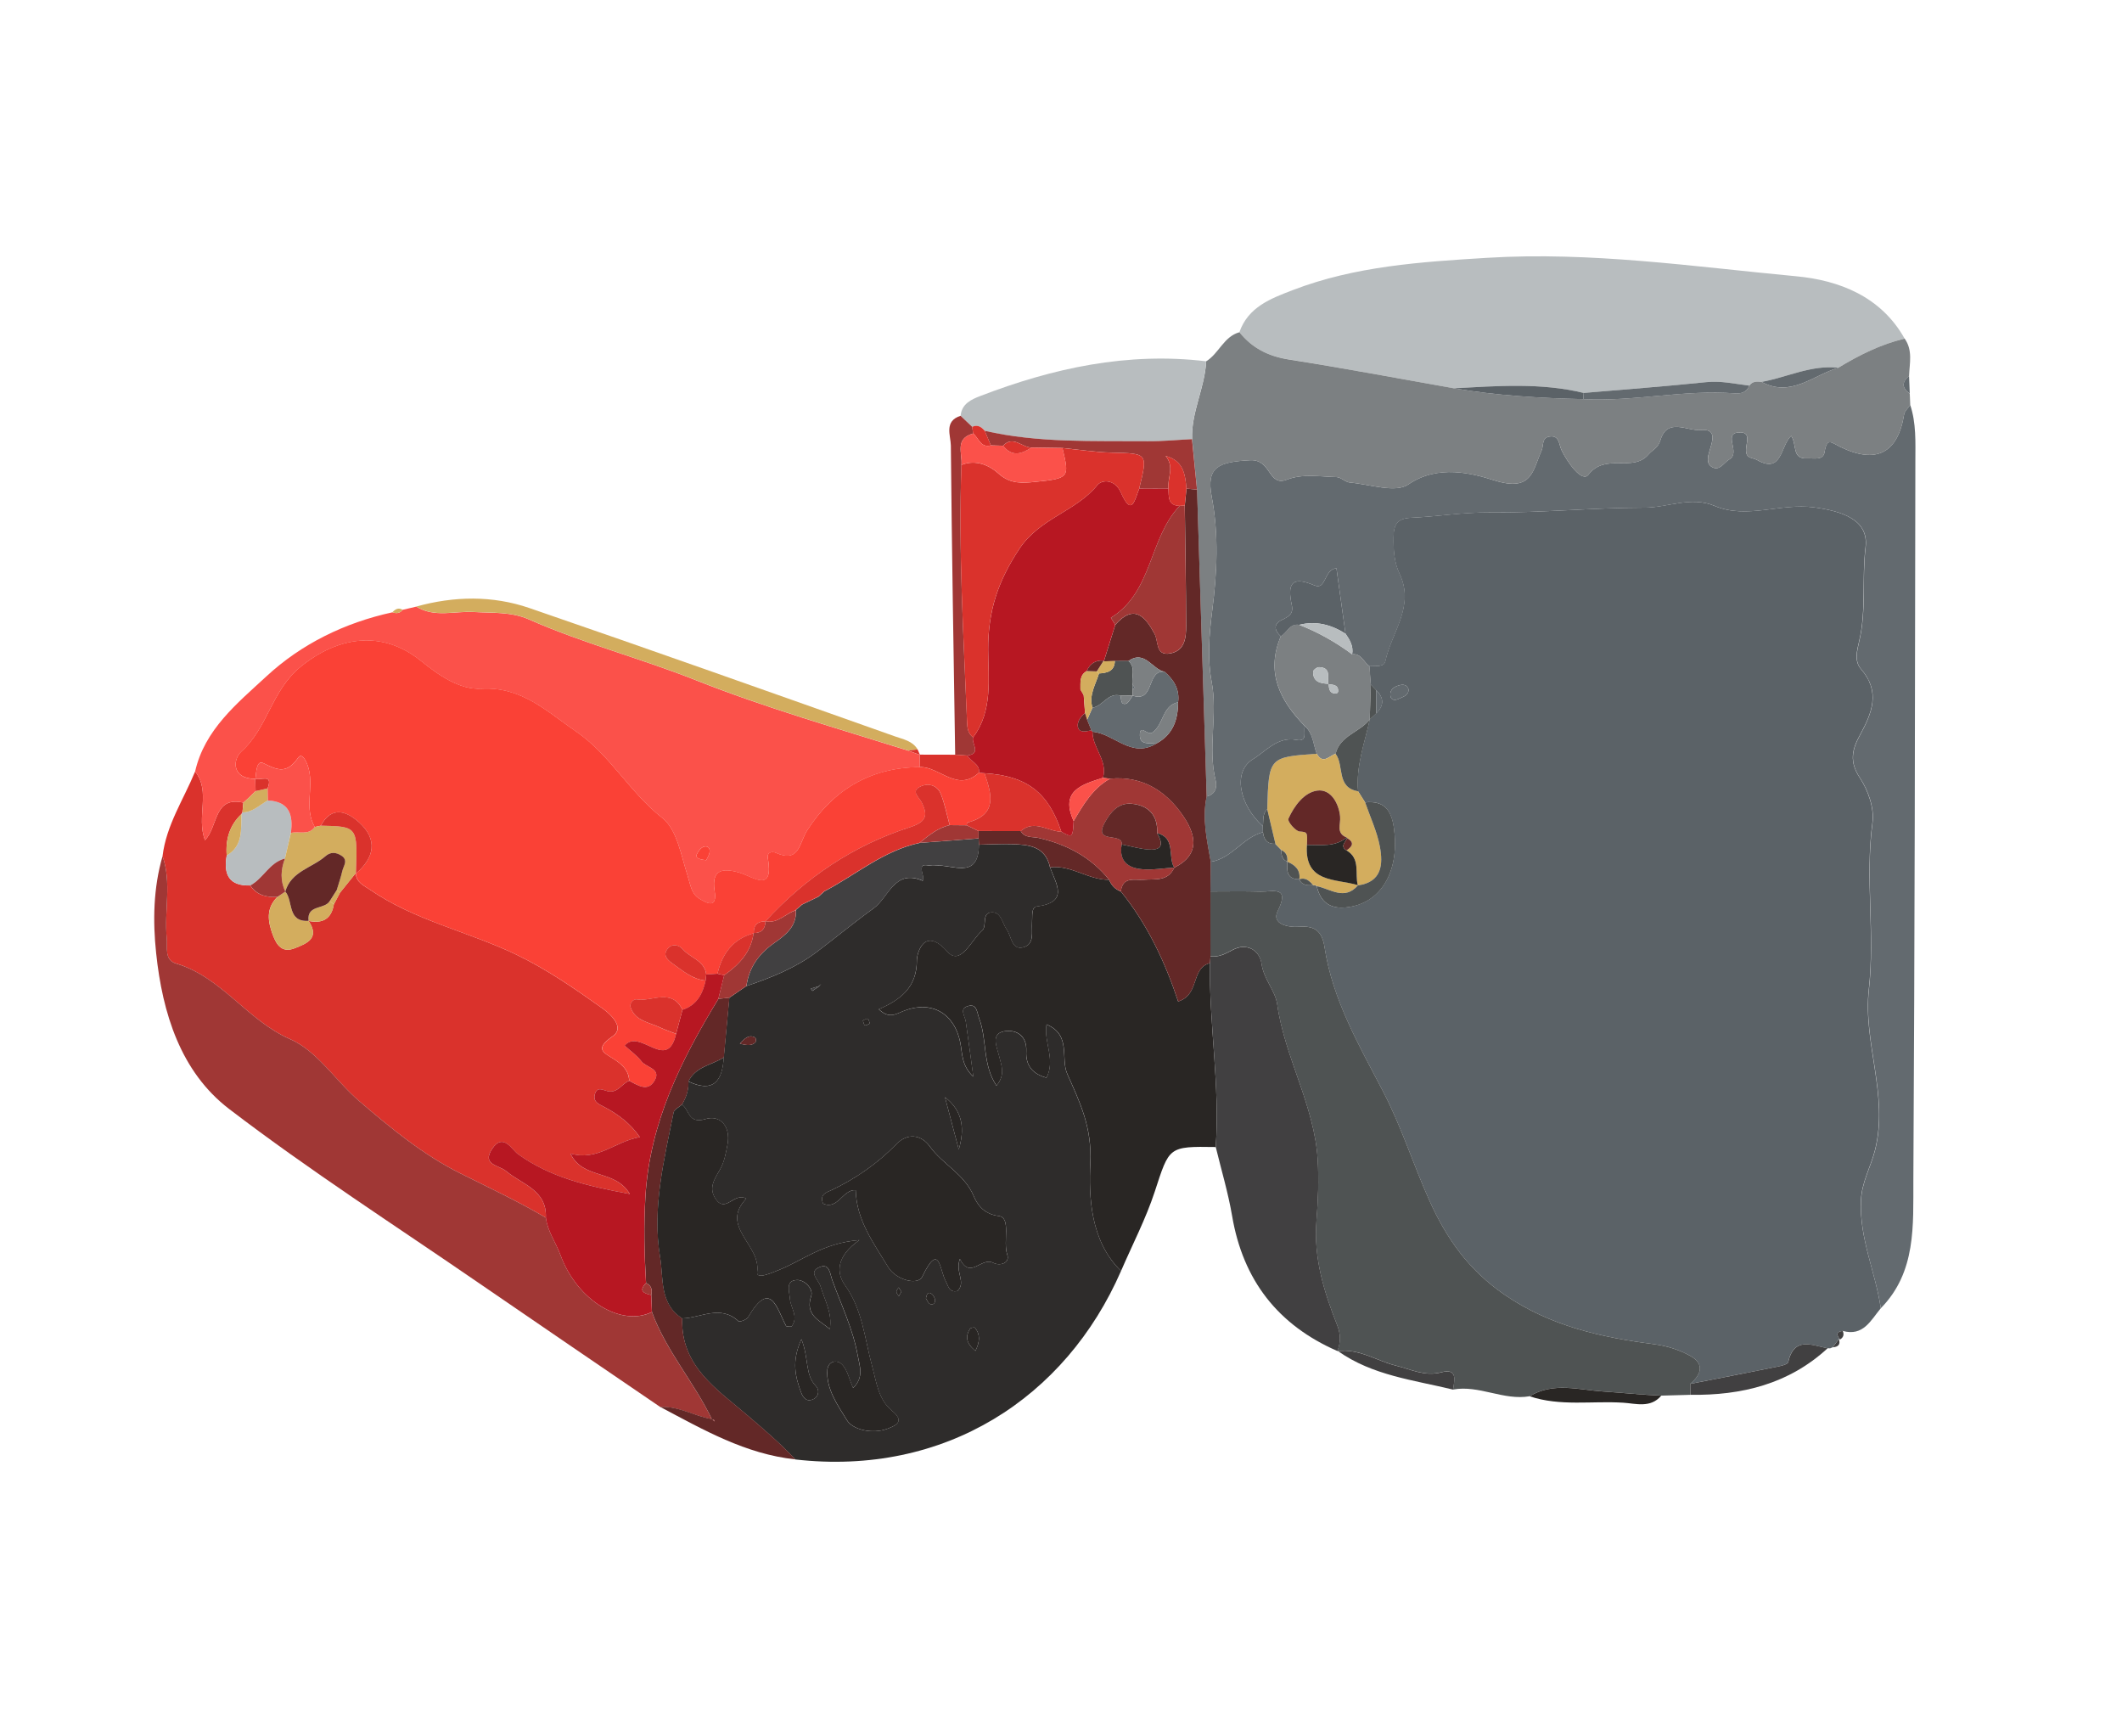 <?xml version="1.0" encoding="utf-8"?>
<!-- Generator: Adobe Illustrator 21.1.0, SVG Export Plug-In . SVG Version: 6.00 Build 0)  -->
<svg version="1.1" id="Слой_1" xmlns="http://www.w3.org/2000/svg" xmlns:xlink="http://www.w3.org/1999/xlink" x="0px" y="0px"
	 viewBox="0 0 55 45" style="enable-background:new 0 0 55 45;" xml:space="preserve">
<g>
	<path style="fill:#5B6267;" d="M48.748,33.905c-0.26,0.312-0.453,0.735-0.987,0.587
		c-0.187,0.024-0.157,0.114-0.069,0.222l-0.031-0.012
		c-0.053,0.071-0.106,0.143-0.16,0.214l-0.064,0.027l-0.069-0.001
		c-0.408-0.078-0.868-0.312-1.022,0.36c-0.013,0.056-0.171,0.094-0.268,0.114
		c-0.756,0.153-1.514,0.3-2.271,0.449c0.287-0.238,0.377-0.516,0.01-0.722
		c-0.281-0.158-0.613-0.264-0.934-0.305c-1.378-0.178-2.694-0.468-3.881-1.28
		c-0.926-0.634-1.507-1.447-1.958-2.454c-0.415-0.927-0.722-1.902-1.186-2.797
		c-0.629-1.211-1.318-2.385-1.527-3.756c-0.063-0.416-0.248-0.565-0.657-0.533
		c-0.286,0.023-0.723-0.07-0.56-0.4c0.334-0.677-0.13-0.502-0.438-0.511
		c-0.434-0.013-0.869-0.004-1.304-0.004c0.002-0.256,0.005-0.512,0.008-0.768
		c0.549-0.084,0.833-0.635,1.354-0.768c0.021,0.193,0.111,0.312,0.323,0.3
		l0.001,0.005c0.049,0.05,0.098,0.101,0.147,0.151l0.005,0.007
		c-0.003,0.128,0.018,0.244,0.154,0.3l0.002,0.002
		c-0.015,0.232-0.019,0.457,0.31,0.455l-0.006-0.001
		c0.075,0.162,0.217,0.162,0.364,0.152l0.05-0l0.043,0.026
		c0.118,0.508,0.455,0.624,0.922,0.526c0.807-0.169,1.229-0.994,1.077-2.043
		c-0.067-0.462-0.261-0.704-0.745-0.653c-0.061-0.096-0.121-0.192-0.182-0.288
		c-0.06-0.648,0.17-1.249,0.304-1.865l-0.003,0.003
		c0.056-0.052,0.111-0.104,0.167-0.156c0.21-0.202,0.208-0.404-0.002-0.605
		c-0.046-0.048-0.091-0.095-0.137-0.143c-0.012-0.158-0.024-0.316-0.036-0.474
		c0.151-0.01,0.379,0.028,0.412-0.128c0.158-0.747,0.771-1.421,0.372-2.262
		c-0.145-0.306-0.164-0.637-0.158-0.975c0.006-0.307,0.102-0.467,0.44-0.482
		c0.686-0.032,1.37-0.146,2.054-0.139c1.338,0.012,2.672-0.123,4.003-0.124
		c0.608-0,1.208-0.304,1.826-0.045c0.839,0.352,1.698-0.079,2.572,0.037
		c0.724,0.097,1.426,0.318,1.339,1.032c-0.099,0.814,0.022,1.636-0.165,2.433
		c-0.062,0.263-0.13,0.526,0.05,0.731c0.509,0.582,0.276,1.144-0.024,1.692
		c-0.212,0.387-0.289,0.7-0.009,1.122c0.214,0.323,0.376,0.787,0.327,1.157
		c-0.194,1.441,0.068,2.881-0.094,4.325c-0.155,1.38,0.518,2.744,0.159,4.169
		c-0.109,0.432-0.341,0.817-0.364,1.303C48.191,32.1,48.612,32.971,48.748,33.905
		z M36.51,17.869c-0.04-0.123-0.136-0.139-0.239-0.11
		c-0.127,0.035-0.246,0.105-0.236,0.254c0.009,0.135,0.116,0.149,0.22,0.097
		C36.361,18.056,36.505,18.033,36.51,17.869z"/>
	<path style="fill:#2E2C2B;" d="M29.056,32.938c-1.434,3.289-4.564,5.328-8.443,4.885
		c-0.387-0.415-0.816-0.78-1.248-1.149c-0.78-0.668-1.727-1.268-1.683-2.506
		c0.486-0.013,0.989-0.365,1.459,0.074c0.028,0.026,0.21-0.041,0.248-0.107
		c0.585-0.999,0.742-0.222,0.985,0.228c0.013,0.024,0.091,0.012,0.14,0.017
		c0.194-0.257-0.027-0.485-0.042-0.726c-0.011-0.181-0.126-0.47,0.183-0.481
		c0.199-0.007,0.431,0.229,0.37,0.413c-0.167,0.5,0.213,0.626,0.481,0.859
		c0.073-0.415-0.135-0.752-0.242-1.115c-0.047-0.16-0.339-0.374-0.005-0.498
		c0.243-0.09,0.254,0.184,0.31,0.34c0.233,0.646,0.537,1.267,0.66,1.95
		c0.05,0.28,0.173,0.572-0.119,0.85c-0.099-0.23-0.142-0.442-0.264-0.586
		c-0.156-0.184-0.384-0.094-0.401,0.107c-0.043,0.502,0.273,0.931,0.507,1.315
		c0.149,0.244,0.658,0.367,1.053,0.218c0.232-0.088,0.444-0.194,0.113-0.465
		c-0.357-0.292-0.404-0.751-0.517-1.166c-0.192-0.706-0.244-1.446-0.697-2.081
		c-0.233-0.326-0.236-0.751,0.369-1.176c-0.952,0.08-1.472,0.53-2.071,0.769
		c-0.195,0.078-0.609,0.266-0.578,0.058c0.103-0.705-0.98-1.171-0.282-1.901
		c-0.316-0.175-0.533,0.383-0.79,0.014c-0.198-0.284-0.039-0.515,0.109-0.769
		c0.111-0.191,0.153-0.429,0.195-0.652c0.085-0.454-0.181-0.774-0.572-0.655
		c-0.457,0.139-0.415-0.252-0.611-0.374c0.111-0.185,0.178-0.382,0.169-0.6
		c0.653,0.306,0.88-0.016,0.916-0.621c0.048-0.516,0.096-1.033,0.144-1.549
		c0.148-0.101,0.295-0.202,0.443-0.303c0.646-0.218,1.277-0.471,1.826-0.885
		c0.493-0.372,0.969-0.767,1.47-1.128c0.396-0.286,0.542-1.034,1.277-0.714
		c0-0.049,0.012-0.102-0.001-0.147c-0.114-0.389,0.117-0.218,0.317-0.244
		c0.423-0.056,1.131,0.393,1.137-0.545c0.28-0.006,0.56-0.024,0.84-0.015
		c0.442,0.013,0.883,0.046,1.004,0.602c0.154,0.427,0.502,0.907-0.345,1.014
		c-0.145,0.018-0.11,0.261-0.121,0.412c-0.017,0.245,0.076,0.582-0.244,0.65
		c-0.29,0.062-0.29-0.293-0.414-0.467c-0.114-0.161-0.142-0.444-0.374-0.443
		c-0.295,0.001-0.122,0.354-0.265,0.477c-0.279,0.24-0.554,0.927-0.899,0.541
		c-0.604-0.678-0.791,0.057-0.79,0.223c0.002,0.696-0.413,1.023-0.987,1.27
		c0.275,0.265,0.454,0.116,0.669,0.035c0.703-0.265,1.29,0.072,1.442,0.821
		c0.059,0.29,0.029,0.603,0.34,0.892c-0.073-0.533-0.132-0.983-0.197-1.432
		c-0.02-0.138-0.168-0.322,0.04-0.392c0.255-0.086,0.246,0.151,0.309,0.317
		c0.207,0.548,0.08,1.191,0.448,1.74c0.236-0.287,0.127-0.522,0.068-0.766
		c-0.056-0.231-0.223-0.57,0.12-0.641c0.283-0.058,0.608,0.081,0.584,0.516
		c-0.02,0.37,0.17,0.591,0.524,0.685c0.241-0.477-0.076-0.92,0-1.381
		c0.65,0.271,0.357,0.873,0.54,1.286c0.327,0.737,0.642,1.374,0.596,2.309
		C28.219,31.005,28.258,32.165,29.056,32.938z M21.218,25.56
		c-0.068,0.021-0.135,0.041-0.203,0.062c0.014,0.02,0.027,0.039,0.041,0.059
		c0.056-0.038,0.112-0.077,0.168-0.115c0.02-0.022,0.041-0.044,0.061-0.066
		C21.262,25.519,21.24,25.539,21.218,25.56z M22.179,30.845
		c0.02,0.781,0.469,1.375,0.842,1.992c0.203,0.335,0.769,0.484,0.883,0.249
		c0.447-0.927,0.452-0.172,0.606,0.111c0.066,0.122,0.09,0.311,0.307,0.259
		c0.233-0.23-0.068-0.483,0.063-0.831c0.267,0.546,0.552-0.056,0.862,0.101
		c0.188,0.095,0.436-0.001,0.366-0.208c-0.119-0.349,0.109-0.962-0.221-1.004
		c-0.414-0.053-0.568-0.327-0.652-0.523c-0.243-0.569-0.802-0.816-1.136-1.28
		c-0.225-0.312-0.579-0.351-0.86-0.064c-0.493,0.505-1.055,0.897-1.69,1.198
		c-0.109,0.052-0.319,0.101-0.214,0.348C21.719,31.364,21.842,30.818,22.179,30.845z
		 M20.772,34.707c-0.264,0.582-0.155,0.977-0.011,1.374
		c0.061,0.167,0.168,0.263,0.336,0.171c0.128-0.07,0.143-0.236,0.053-0.327
		C20.858,35.629,20.972,35.213,20.772,34.707z M24.493,28.436
		c0.119,0.451,0.239,0.902,0.358,1.353C25.001,29.274,24.97,28.802,24.493,28.436z
		 M25.282,35.009c0.116-0.237,0.129-0.425-0.013-0.6
		c-0.013-0.016-0.111,0.001-0.128,0.029C25.02,34.631,25.035,34.81,25.282,35.009z
		 M19.177,27.046c0.188,0.05,0.309,0.06,0.403-0.036
		c0.02-0.021,0.013-0.111-0.007-0.121C19.414,26.805,19.309,26.903,19.177,27.046z
		 M23.999,33.646c0.027,0.041,0.051,0.118,0.101,0.145
		c0.08,0.042,0.144-0.022,0.136-0.099c-0.006-0.06-0.05-0.136-0.1-0.167
		C24.043,33.467,24.022,33.553,23.999,33.646z M22.545,26.527
		c-0.017-0.043-0.024-0.109-0.054-0.122c-0.03-0.013-0.083,0.027-0.126,0.043
		c0.017,0.043,0.023,0.109,0.054,0.123C22.449,26.584,22.502,26.544,22.545,26.527
		z M23.362,33.476c-0.024-0.038-0.047-0.075-0.07-0.111
		c-0.021,0.038-0.058,0.077-0.057,0.114c0.001,0.038,0.04,0.075,0.062,0.112
		C23.318,33.553,23.34,33.515,23.362,33.476z"/>
	<path style="fill:#636A6F;" d="M48.748,33.905c-0.136-0.935-0.557-1.805-0.512-2.792
		c0.022-0.486,0.255-0.871,0.364-1.303c0.359-1.425-0.314-2.79-0.159-4.169
		c0.162-1.444-0.1-2.884,0.094-4.325c0.05-0.37-0.113-0.835-0.327-1.157
		c-0.28-0.422-0.203-0.735,0.009-1.122c0.299-0.548,0.533-1.11,0.024-1.692
		c-0.179-0.205-0.112-0.467-0.05-0.731c0.188-0.797,0.066-1.619,0.165-2.433
		c0.087-0.714-0.615-0.936-1.339-1.032c-0.874-0.117-1.733,0.315-2.572-0.037
		c-0.618-0.26-1.217,0.045-1.826,0.045c-1.332,0-2.665,0.136-4.003,0.124
		c-0.684-0.006-1.369,0.108-2.054,0.139c-0.338,0.016-0.435,0.175-0.44,0.482
		c-0.006,0.338,0.013,0.669,0.158,0.975c0.399,0.841-0.214,1.515-0.372,2.262
		c-0.033,0.156-0.261,0.118-0.412,0.128c-0.151-0.102-0.21-0.337-0.45-0.31
		c0.039-0.209-0.06-0.374-0.172-0.535c-0.079-0.566-0.157-1.133-0.235-1.696
		c-0.334,0.037-0.259,0.577-0.572,0.444c-0.628-0.268-0.693,0.004-0.585,0.512
		c0.05,0.234-0.086,0.3-0.263,0.386c-0.218,0.106-0.19,0.272-0.022,0.422
		c-0.396,0.938-0.022,1.669,0.624,2.328c-0.046,0.139,0.091,0.418-0.226,0.356
		c-0.483-0.094-0.812,0.318-1.111,0.495c-0.553,0.327-0.353,1.203,0.247,1.742
		c0.001,0.052,0.002,0.104,0.003,0.156c-0.521,0.133-0.805,0.684-1.354,0.768
		c-0.097-0.561-0.23-1.119-0.106-1.693c0.228-0.056,0.277-0.24,0.233-0.418
		c-0.21-0.845,0.06-1.701-0.103-2.558c-0.112-0.59-0.063-1.229,0.014-1.833
		c0.128-0.994,0.174-1.978-0.013-2.965c-0.147-0.774,0.182-0.897,0.996-0.941
		c0.555-0.031,0.465,0.691,0.949,0.504c0.419-0.162,0.861-0.078,1.292-0.067
		c0.116,0.003,0.227,0.131,0.345,0.141c0.514,0.043,1.179,0.28,1.516,0.049
		c0.773-0.531,1.672-0.281,2.226-0.106c0.986,0.31,0.994-0.254,1.225-0.768
		c0.059-0.13-0.001-0.333,0.203-0.366c0.265-0.043,0.244,0.201,0.315,0.349
		c0.156,0.325,0.534,0.851,0.696,0.64c0.446-0.578,1.152-0.045,1.563-0.53
		c0.101-0.119,0.242-0.158,0.304-0.365c0.18-0.598,0.695-0.231,1.05-0.264
		c0.421-0.039,0.301,0.284,0.224,0.538c-0.044,0.145-0.09,0.333,0.062,0.42
		c0.202,0.117,0.309-0.116,0.454-0.199c0.291-0.168-0.16-0.658,0.221-0.694
		c0.479-0.046,0.057,0.47,0.279,0.628c0.06,0.042,0.147,0.044,0.212,0.081
		c0.662,0.379,0.607-0.372,0.888-0.622c0.156,0.221,0.01,0.603,0.407,0.582
		c0.172-0.009,0.422,0.064,0.458-0.16c0.063-0.388,0.166-0.255,0.412-0.135
		c0.935,0.455,1.49,0.152,1.65-0.843c0.014-0.088,0.104-0.164,0.159-0.245
		c0.157,0.471,0.134,0.962,0.133,1.446c-0.009,6.217-0.016,12.433-0.052,18.65
		C49.586,31.749,49.673,32.965,48.748,33.905z"/>
	<path style="fill:#DA322C;" d="M4.213,22.188c0.096-0.803,0.546-1.469,0.844-2.194
		c0.416,0.523,0.024,1.169,0.256,1.781c0.344-0.355,0.222-1.149,0.994-0.974
		c-0.008,0.085-0.016,0.169-0.024,0.254l-0.023,0.04
		c-0.311,0.294-0.417,0.66-0.384,1.077c-0.086,0.487,0.056,0.793,0.61,0.776
		c0.169,0.254,0.421,0.312,0.704,0.296c-0.3,0.297-0.251,0.631-0.119,0.986
		c0.102,0.275,0.247,0.469,0.563,0.346c0.314-0.122,0.665-0.257,0.365-0.709
		c0.359,0.074,0.59-0.049,0.653-0.428c0.053-0.101,0.107-0.203,0.16-0.304
		c0.136-0.169,0.272-0.338,0.407-0.506c0.015,0.243,0.21,0.319,0.38,0.435
		c1.155,0.793,2.533,1.077,3.772,1.671c0.786,0.376,1.518,0.881,2.231,1.389
		c0.188,0.134,0.618,0.494,0.274,0.733c-0.491,0.342-0.218,0.425,0.059,0.607
		c0.195,0.128,0.364,0.284,0.371,0.545c-0.185,0.074-0.288,0.307-0.525,0.277
		c-0.137-0.018-0.309-0.157-0.367,0.086c-0.047,0.196,0.131,0.255,0.261,0.324
		c0.351,0.188,0.661,0.418,0.909,0.774c-0.643,0.107-1.091,0.632-1.8,0.425
		c0.329,0.687,1.147,0.394,1.54,1.049c-1.107-0.208-2.06-0.429-2.899-1.034
		c-0.156-0.113-0.386-0.567-0.672-0.133c-0.274,0.416,0.181,0.417,0.365,0.574
		c0.408,0.346,1.06,0.486,1.029,1.206c-0.715-0.42-1.464-0.774-2.206-1.143
		c-0.964-0.479-1.805-1.17-2.635-1.882c-0.614-0.527-1.082-1.293-1.787-1.602
		c-1.118-0.49-1.775-1.61-2.959-1.961c-0.309-0.092-0.216-0.421-0.24-0.666
		C4.253,23.6,4.456,22.882,4.213,22.188z"/>
	<path style="fill:#B8BDBF;" d="M32.124,8.608c0.23-0.655,0.814-0.871,1.381-1.089
		c1.619-0.623,3.325-0.732,5.033-0.837c2.693-0.166,5.355,0.228,8.02,0.478
		c1.102,0.103,2.194,0.519,2.808,1.616c-0.619,0.146-1.179,0.428-1.72,0.754
		c-0.7-0.08-1.325,0.25-1.99,0.367c-0.119-0.013-0.236-0.02-0.315,0.097
		c-0.373-0.045-0.737-0.131-1.125-0.09c-1.055,0.111-2.113,0.188-3.17,0.279
		c-1.114-0.27-2.241-0.18-3.367-0.12C36.253,9.81,34.829,9.54,33.398,9.314
		C32.87,9.231,32.452,9.019,32.124,8.608z"/>
	<path style="fill:#7C8082;" d="M45.342,9.994c0.079-0.117,0.196-0.11,0.315-0.097
		c0.762,0.413,1.34-0.173,1.99-0.367c0.54-0.326,1.1-0.608,1.72-0.754
		c0.215,0.301,0.126,0.638,0.114,0.967c-0.192,0.161-0.19,0.314,0.018,0.458
		c0.004,0.098,0.008,0.196,0.013,0.295c-0.055,0.082-0.144,0.157-0.159,0.245
		c-0.16,0.995-0.715,1.298-1.65,0.843c-0.245-0.119-0.349-0.252-0.412,0.135
		c-0.036,0.224-0.287,0.151-0.458,0.16c-0.397,0.02-0.251-0.362-0.407-0.582
		c-0.281,0.25-0.225,1.001-0.888,0.622c-0.065-0.037-0.152-0.039-0.212-0.081
		c-0.222-0.158,0.2-0.674-0.279-0.628c-0.381,0.036,0.07,0.527-0.221,0.694
		c-0.145,0.083-0.252,0.315-0.454,0.199c-0.151-0.087-0.105-0.276-0.062-0.42
		c0.076-0.253,0.196-0.577-0.224-0.538c-0.355,0.033-0.869-0.334-1.05,0.264
		c-0.062,0.207-0.203,0.245-0.304,0.365c-0.411,0.485-1.117-0.048-1.563,0.53
		c-0.163,0.211-0.541-0.314-0.696-0.64c-0.071-0.148-0.05-0.392-0.315-0.349
		c-0.204,0.033-0.144,0.236-0.203,0.366c-0.231,0.514-0.239,1.077-1.225,0.768
		c-0.555-0.174-1.454-0.424-2.226,0.106c-0.337,0.231-1.002-0.006-1.516-0.049
		c-0.118-0.01-0.229-0.138-0.345-0.141c-0.432-0.01-0.873-0.095-1.292,0.067
		c-0.483,0.187-0.394-0.534-0.949-0.504c-0.813,0.045-1.143,0.168-0.996,0.941
		c0.188,0.987,0.141,1.971,0.013,2.965c-0.078,0.604-0.127,1.243-0.014,1.833
		c0.163,0.857-0.106,1.713,0.103,2.558c0.044,0.178-0.005,0.363-0.233,0.418
		c-0.083-2.651-0.166-5.303-0.249-7.954c-0.043-0.435-0.085-0.87-0.128-1.306
		c-0.026-0.7,0.331-1.33,0.365-2.019c0.33-0.203,0.454-0.64,0.862-0.754
		c0.328,0.41,0.746,0.622,1.274,0.706C34.829,9.54,36.253,9.81,37.68,10.062
		c1.112,0.19,2.234,0.256,3.359,0.281c1.315,0.07,2.616-0.252,3.933-0.149
		C45.13,10.207,45.274,10.161,45.342,9.994z"/>
	<path style="fill:#4F5353;" d="M31.373,23.103c0.435,0,0.87-0.009,1.304,0.004
		c0.309,0.009,0.772-0.165,0.438,0.511c-0.163,0.33,0.274,0.423,0.56,0.4
		c0.409-0.032,0.593,0.117,0.657,0.533c0.209,1.371,0.899,2.546,1.527,3.756
		c0.464,0.894,0.771,1.87,1.186,2.797c0.451,1.007,1.032,1.82,1.958,2.454
		c1.187,0.813,2.503,1.102,3.881,1.28c0.321,0.042,0.653,0.147,0.934,0.305
		c0.367,0.206,0.277,0.484-0.01,0.722c0.001,0.094,0.003,0.189,0.004,0.283
		c-0.252,0.007-0.503,0.014-0.755,0.021c-0.503-0.022-1.006-0.075-1.504-0.108
		c-0.627-0.041-1.297-0.251-1.907,0.124c-0.677,0.117-1.307-0.296-1.985-0.174
		c0.037-0.248,0.121-0.56-0.308-0.447c-0.427,0.112-0.782-0.078-1.167-0.172
		c-0.502-0.123-0.954-0.448-1.505-0.378c0,0-0.019-0.004-0.019-0.004
		c0.089-0.223,0.088-0.437-0.004-0.667c-0.345-0.868-0.615-1.749-0.538-2.706
		c0.042-0.526,0.064-1.058,0.032-1.584c-0.084-1.408-0.854-2.642-1.05-4.03
		c-0.05-0.353-0.348-0.644-0.405-1.048c-0.047-0.337-0.373-0.562-0.755-0.356
		c-0.187,0.101-0.356,0.19-0.57,0.164C31.374,24.225,31.373,23.664,31.373,23.103z"
		/>
	<path style="fill:#FB514A;" d="M6.307,20.801c-0.772-0.175-0.65,0.619-0.994,0.974
		c-0.232-0.612,0.16-1.258-0.256-1.781c0.248-1.093,1.097-1.77,1.844-2.462
		c0.91-0.844,2.034-1.394,3.268-1.663c0.102,0.033,0.196,0.031,0.266-0.065
		c0.118-0.028,0.237-0.056,0.355-0.083c0.471,0.293,0.992,0.111,1.488,0.14
		c0.484,0.028,0.975-0.01,1.431,0.192c1.408,0.622,2.903,1.01,4.328,1.576
		c1.802,0.715,3.658,1.245,5.501,1.824c0.102,0.038,0.204,0.075,0.306,0.113
		l-0.006-0.006c0.002,0.107,0.004,0.215,0.006,0.322
		c-1.278,0.005-2.247,0.587-2.923,1.639c-0.209,0.326-0.196,0.857-0.815,0.58
		c-0.092-0.041-0.23-0.013-0.205,0.132c0.16,0.935-0.381,0.485-0.745,0.381
		c-0.418-0.118-0.724-0.087-0.635,0.473c0.073,0.464-0.183,0.332-0.395,0.204
		c-0.211-0.128-0.23-0.364-0.302-0.587c-0.169-0.525-0.275-1.203-0.655-1.502
		c-0.849-0.667-1.367-1.651-2.236-2.242c-0.731-0.498-1.404-1.17-2.454-1.11
		c-0.575,0.033-1.123-0.362-1.575-0.726c-0.999-0.804-2.143-0.632-3.112,0.157
		c-0.757,0.616-0.848,1.577-1.533,2.193c-0.236,0.212-0.253,0.715,0.357,0.711
		c0.003,0.106,0.006,0.212,0.008,0.319c-0.05,0.049-0.1,0.099-0.151,0.148
		c-0.051,0.046-0.103,0.092-0.154,0.139L6.307,20.801z M18.303,22.292
		c0.004-0.009,0.059-0.092,0.084-0.183c0.031-0.114-0.035-0.202-0.146-0.166
		c-0.076,0.024-0.146,0.119-0.182,0.199C18.024,22.221,18.092,22.271,18.303,22.292z
		"/>
	<path style="fill:#292624;" d="M29.056,32.938c-0.798-0.773-0.837-1.933-0.795-2.795
		c0.046-0.935-0.269-1.573-0.596-2.309c-0.183-0.413,0.11-1.015-0.54-1.286
		c-0.077,0.461,0.241,0.904-0,1.381c-0.354-0.093-0.544-0.314-0.524-0.685
		c0.024-0.436-0.3-0.575-0.584-0.516c-0.343,0.071-0.176,0.41-0.12,0.641
		c0.059,0.243,0.168,0.479-0.068,0.766c-0.368-0.549-0.24-1.192-0.448-1.74
		c-0.063-0.166-0.054-0.403-0.309-0.317c-0.208,0.07-0.06,0.254-0.04,0.392
		c0.064,0.449,0.124,0.898,0.197,1.432c-0.311-0.29-0.281-0.602-0.34-0.892
		c-0.152-0.749-0.739-1.087-1.442-0.821c-0.215,0.081-0.394,0.23-0.669-0.035
		c0.574-0.247,0.989-0.574,0.987-1.27c-0-0.167,0.186-0.901,0.79-0.223
		c0.344,0.387,0.619-0.301,0.899-0.541c0.143-0.123-0.029-0.476,0.265-0.477
		c0.233-0.001,0.26,0.282,0.374,0.443c0.123,0.174,0.124,0.529,0.414,0.467
		c0.321-0.069,0.227-0.406,0.244-0.65c0.011-0.151-0.024-0.393,0.121-0.412
		c0.847-0.107,0.499-0.587,0.344-1.014c0.547-0.067,0.996,0.331,1.531,0.323
		c0.058,0.143,0.155,0.248,0.303,0.302c0.693,0.855,1.152,1.842,1.486,2.852
		c0.569-0.179,0.319-0.861,0.823-0.995c-0.021,1.591,0.264,3.173,0.152,4.767
		c-1.232-0.019-1.2-0.009-1.581,1.156C29.699,31.587,29.351,32.254,29.056,32.938z"
		/>
	<path style="fill:#A03735;" d="M4.213,22.188c0.243,0.695,0.04,1.412,0.109,2.116
		c0.024,0.245-0.07,0.574,0.24,0.666c1.185,0.351,1.841,1.471,2.959,1.961
		c0.706,0.309,1.173,1.075,1.787,1.602c0.829,0.712,1.671,1.403,2.635,1.882
		c0.742,0.369,1.491,0.723,2.206,1.143c0.042,0.353,0.258,0.642,0.377,0.966
		c0.444,1.206,1.596,1.866,2.371,1.479c0.369,1.01,1.095,1.821,1.556,2.78
		l0.004-0.004c-0.454-0.071-0.862-0.343-1.339-0.312
		c-1.566-1.069-3.134-2.134-4.697-3.209c-2.17-1.493-4.391-2.919-6.481-4.517
		c-1.262-0.965-1.73-2.49-1.893-4.04C3.959,23.87,3.974,23.013,4.213,22.188z"
		/>
	<path style="fill:#414041;" d="M31.511,29.726c0.112-1.594-0.173-3.176-0.152-4.767
		c0.005-0.058,0.01-0.115,0.015-0.173c0.214,0.026,0.383-0.064,0.57-0.164
		c0.383-0.206,0.708,0.019,0.755,0.356c0.056,0.404,0.355,0.695,0.405,1.048
		c0.196,1.388,0.966,2.623,1.05,4.03c0.031,0.526,0.01,1.058-0.032,1.584
		c-0.077,0.957,0.193,1.838,0.538,2.706c0.091,0.23,0.092,0.444,0.004,0.667
		c-1.543-0.674-2.447-1.837-2.729-3.502C31.832,30.909,31.655,30.32,31.511,29.726z"
		/>
	<path style="fill:#B8BDBF;" d="M31.262,9.363c-0.034,0.689-0.391,1.319-0.365,2.019
		c-0.383,0.019-0.766,0.057-1.149,0.054c-1.412-0.012-2.83,0.049-4.223-0.27
		c-0.087-0.102-0.185-0.17-0.325-0.103c-0.101-0.096-0.201-0.191-0.302-0.287
		c0.027-0.31,0.276-0.423,0.505-0.511C27.289,9.539,29.225,9.118,31.262,9.363z"
		/>
	<path style="fill:#632827;" d="M18.453,36.781c-0.461-0.959-1.186-1.77-1.555-2.78
		c-0.006-0.147-0.011-0.293-0.017-0.44c0.027-0.135,0.006-0.248-0.135-0.309
		c-0.045-0.75-0.062-1.494-0.016-2.251c0.115-1.91,0.926-3.534,1.891-5.115
		c0.095-0.01,0.19-0.021,0.285-0.031c-0.048,0.516-0.096,1.033-0.144,1.549
		c-0.312,0.197-0.732,0.235-0.916,0.621c0.009,0.219-0.058,0.416-0.169,0.6
		c-0.074,0.067-0.2,0.124-0.216,0.203c-0.25,1.239-0.561,2.487-0.35,3.754
		c0.09,0.54-0.022,1.207,0.573,1.584c-0.044,1.238,0.903,1.838,1.683,2.506
		c0.432,0.37,0.861,0.734,1.248,1.149c-1.288-0.136-2.385-0.767-3.497-1.357
		c0.478-0.031,0.885,0.241,1.339,0.312c0.021,0.021,0.041,0.042,0.062,0.063
		c-0.004-0.013-0.004-0.031-0.013-0.038C18.491,36.792,18.471,36.788,18.453,36.781
		z"/>
	<path style="fill:#D3AD5E;" d="M23.539,19.451c-1.843-0.579-3.699-1.109-5.501-1.824
		c-1.425-0.565-2.92-0.953-4.328-1.576c-0.456-0.201-0.946-0.164-1.431-0.192
		c-0.496-0.029-1.017,0.153-1.488-0.14c0.981-0.272,1.975-0.289,2.931,0.039
		c3.166,1.088,6.321,2.209,9.477,3.327c0.208,0.074,0.452,0.115,0.584,0.335
		C23.701,19.431,23.62,19.441,23.539,19.451z"/>
	<path style="fill:#A03735;" d="M24.897,10.776c0.101,0.096,0.201,0.191,0.302,0.286
		c0.008,0.057,0.015,0.116,0.023,0.174c-0.482,0.129-0.276,0.514-0.302,0.812
		c-0.08,2.219,0.055,4.434,0.145,6.65c0.006,0.156,0.016,0.307,0.157,0.41
		c-0.056,0.156,0.233,0.423-0.153,0.472c-0.104-0.007-0.208-0.013-0.312-0.02
		c-0.041-2.67-0.087-5.34-0.112-8.01C24.642,11.286,24.46,10.916,24.897,10.776z"/>
	<path style="fill:#414041;" d="M43.813,36.148c-0.001-0.094-0.003-0.189-0.004-0.283
		c0.757-0.149,1.515-0.295,2.271-0.449c0.096-0.02,0.255-0.058,0.268-0.114
		c0.155-0.672,0.614-0.438,1.022-0.36C46.362,35.87,45.141,36.166,43.813,36.148z"
		/>
	<path style="fill:#414041;" d="M34.682,35.016c0.55-0.07,1.002,0.255,1.505,0.378
		c0.385,0.094,0.74,0.284,1.167,0.172c0.429-0.113,0.346,0.199,0.308,0.447
		C36.64,35.764,35.575,35.648,34.682,35.016z"/>
	<path style="fill:#292624;" d="M39.646,36.186c0.611-0.375,1.28-0.165,1.907-0.124
		c0.499,0.033,1.001,0.086,1.504,0.108c-0.273,0.329-0.663,0.203-0.978,0.183
		C41.269,36.3,40.442,36.453,39.646,36.186z"/>
	<path style="fill:#DA322C;" d="M24.757,19.559c0.104,0.007,0.208,0.013,0.312,0.02
		c0.087,0.158,0.323,0.212,0.31,0.44c-0.564,0.531-1.017-0.152-1.534-0.14
		c-0.002-0.107-0.004-0.215-0.006-0.322
		C24.145,19.558,24.451,19.559,24.757,19.559z"/>
	<path style="fill:#636A6F;" d="M49.499,10.2c-0.208-0.145-0.21-0.298-0.018-0.458
		C49.487,9.895,49.493,10.047,49.499,10.2z"/>
	<path style="fill:#DA322C;" d="M23.539,19.451c0.081-0.01,0.163-0.02,0.244-0.03
		c0.021,0.048,0.041,0.095,0.062,0.143C23.743,19.526,23.641,19.489,23.539,19.451
		z"/>
	<path style="fill:#D3AD5E;" d="M10.435,15.803c-0.071,0.096-0.164,0.099-0.266,0.065
		C10.244,15.79,10.325,15.737,10.435,15.803z"/>
	<path style="fill:#414041;" d="M47.693,34.714c-0.088-0.108-0.118-0.198,0.069-0.222
		C47.803,34.586,47.78,34.66,47.693,34.714z"/>
	<path style="fill:#414041;" d="M47.502,34.917c0.053-0.071,0.106-0.143,0.16-0.214
		C47.71,34.85,47.638,34.907,47.502,34.917z"/>
	<path style="fill:#632827;" d="M31.375,24.786c-0.005,0.057-0.01,0.115-0.015,0.173
		c-0.504,0.134-0.254,0.816-0.823,0.995c-0.334-1.01-0.792-1.997-1.486-2.852
		c0.046-0.394,0.353-0.286,0.59-0.303c0.3-0.022,0.633,0.05,0.795-0.315
		l-0.003,0.003c0.724-0.359,0.535-0.912,0.207-1.378
		c-0.437-0.622-1.054-1.008-1.87-0.928c-0.061-0.008-0.122-0.016-0.182-0.024
		c0.128-0.448-0.273-0.775-0.272-1.194c0.56,0.046,1.005,0.698,1.647,0.311
		c0.435-0.228,0.571-0.615,0.572-1.074c0.044-0.336-0.11-0.583-0.352-0.791
		c-0.322-0.062-0.508-0.575-0.936-0.279c-0.117,0.001-0.234,0.001-0.35,0.002
		c-0.095,0.003-0.191,0.005-0.286,0.008c0.099-0.316,0.198-0.631,0.296-0.947
		c0.484-0.551,0.774-0.22,1.019,0.234c0.108,0.2,0.017,0.58,0.409,0.507
		c0.379-0.07,0.41-0.412,0.409-0.719c-0.003-1.038-0.022-2.077-0.035-3.115
		c0.015-0.145,0.029-0.291,0.044-0.436c0.091,0.008,0.183,0.016,0.274,0.024
		c0.083,2.651,0.166,5.303,0.249,7.954c-0.124,0.574,0.009,1.133,0.106,1.693
		c-0.002,0.256-0.005,0.512-0.007,0.768C31.373,23.664,31.374,24.225,31.375,24.786z
		"/>
	<path style="fill:#7C8082;" d="M35.046,16.956c0.24-0.027,0.299,0.208,0.45,0.31
		c0.012,0.158,0.024,0.316,0.035,0.474c-0.01,0.301-0.019,0.603-0.029,0.904
		l0.003-0.003c-0.257,0.337-0.773,0.416-0.888,0.894
		c-0.163,0.052-0.328,0.288-0.489-0.003c-0.093-0.242-0.093-0.525-0.307-0.716
		c-0.646-0.659-1.02-1.39-0.624-2.328c0.165-0.089,0.229-0.339,0.476-0.296
		C34.166,16.384,34.621,16.642,35.046,16.956z M34.439,17.722
		c0.004,0.131,0.018,0.256,0.193,0.252c0.018-0,0.05-0.033,0.051-0.051
		c0.01-0.185-0.133-0.174-0.253-0.193c-0.025-0.179,0.077-0.434-0.244-0.44
		c-0.053-0.001-0.151,0.075-0.152,0.117C34.029,17.679,34.229,17.712,34.439,17.722
		z"/>
	<path style="fill:#D3AD5E;" d="M34.128,19.533c0.161,0.291,0.326,0.055,0.489,0.003
		c0.228,0.303,0.01,0.876,0.584,0.971c0.061,0.096,0.121,0.192,0.182,0.288
		c0.131,0.382,0.309,0.755,0.382,1.147c0.085,0.458,0.055,0.919-0.571,1.004
		c-0.084-0.307,0.078-0.694-0.294-0.908c0.153-0.1,0.216-0.205,0.014-0.321
		l-0.008-0.013c-0.286-0.115-0.152-0.336-0.172-0.543
		c-0.032-0.34-0.241-0.722-0.594-0.673c-0.331,0.046-0.591,0.385-0.744,0.725
		c-0.036,0.08,0.192,0.327,0.285,0.334c0.208,0.016,0.208,0.016,0.193,0.349
		c-0.07,0.998,0.748,0.868,1.325,1.043c-0.348,0.408-0.712,0.098-1.071,0.025
		l-0.043-0.026c0,0-0.05,0-0.051,0c-0.096-0.111-0.197-0.209-0.363-0.152
		l0.006,0.001c0.034-0.245-0.11-0.37-0.31-0.455l-0.002-0.002
		c0.015-0.134-0.023-0.241-0.154-0.3l-0.005-0.007
		c-0.049-0.05-0.098-0.101-0.147-0.151l-0.001-0.005
		c-0.071-0.298-0.141-0.597-0.212-0.895C32.886,19.623,32.886,19.623,34.128,19.533
		z"/>
	<path style="fill:#4F5353;" d="M34.129,22.965c0.359,0.073,0.723,0.383,1.071-0.025
		l-0.006,0.006c0.626-0.086,0.656-0.546,0.571-1.004
		c-0.073-0.392-0.251-0.766-0.382-1.147c0.485-0.051,0.679,0.191,0.745,0.653
		c0.151,1.049-0.27,1.875-1.077,2.043C34.584,23.588,34.246,23.473,34.129,22.965
		z"/>
	<path style="fill:#4F5353;" d="M35.201,20.507c-0.574-0.095-0.355-0.668-0.584-0.971
		c0.115-0.478,0.631-0.557,0.888-0.894C35.371,19.258,35.141,19.859,35.201,20.507z
		"/>
	<path style="fill:#4F5353;" d="M32.846,20.972c0.071,0.298,0.141,0.597,0.212,0.895
		c-0.212,0.013-0.302-0.107-0.323-0.3c-0.001-0.052-0.002-0.104-0.003-0.156
		C32.752,21.26,32.715,21.094,32.846,20.972z"/>
	<path style="fill:#636A6F;" d="M36.511,17.87c-0.006,0.163-0.15,0.186-0.256,0.24
		c-0.104,0.053-0.211,0.038-0.22-0.097c-0.01-0.149,0.109-0.219,0.236-0.254
		C36.374,17.73,36.471,17.746,36.511,17.87z"/>
	<path style="fill:#4F5353;" d="M35.502,18.645c0.009-0.302,0.019-0.603,0.029-0.904
		c0.046,0.048,0.091,0.096,0.137,0.143c0.001,0.202,0.001,0.404,0.002,0.605
		C35.614,18.541,35.558,18.593,35.502,18.645z"/>
	<path style="fill:#4F5353;" d="M33.367,22.332c0.2,0.086,0.344,0.21,0.31,0.455
		C33.349,22.79,33.352,22.565,33.367,22.332z"/>
	<path style="fill:#636A6F;" d="M35.67,18.489c-0.001-0.202-0.001-0.404-0.002-0.605
		C35.877,18.085,35.88,18.287,35.67,18.489z"/>
	<path style="fill:#4F5353;" d="M33.672,22.787c0.166-0.057,0.267,0.041,0.363,0.152
		C33.889,22.949,33.746,22.949,33.672,22.787z"/>
	<path style="fill:#4F5353;" d="M33.211,22.03c0.131,0.059,0.169,0.166,0.154,0.3
		C33.23,22.274,33.208,22.158,33.211,22.03z"/>
	<path style="fill:#4F5353;" d="M33.059,21.872c0.049,0.05,0.098,0.101,0.147,0.151
		C33.157,21.973,33.108,21.922,33.059,21.872z"/>
	<path style="fill:#292624;" d="M17.682,34.168c-0.595-0.377-0.483-1.044-0.573-1.584
		c-0.212-1.267,0.1-2.514,0.35-3.754c0.016-0.079,0.141-0.136,0.216-0.203
		c0.196,0.122,0.154,0.513,0.611,0.374c0.391-0.119,0.656,0.201,0.572,0.655
		c-0.042,0.223-0.083,0.461-0.195,0.652c-0.148,0.254-0.307,0.485-0.109,0.769
		c0.257,0.369,0.475-0.189,0.79-0.014c-0.699,0.73,0.384,1.196,0.282,1.901
		c-0.03,0.208,0.383,0.02,0.578-0.058c0.599-0.239,1.119-0.689,2.071-0.769
		c-0.605,0.425-0.602,0.851-0.369,1.176c0.453,0.635,0.504,1.375,0.697,2.081
		c0.113,0.415,0.16,0.874,0.517,1.166c0.332,0.271,0.119,0.377-0.113,0.465
		c-0.395,0.15-0.904,0.027-1.053-0.218c-0.234-0.384-0.55-0.814-0.507-1.315
		c0.017-0.201,0.245-0.291,0.401-0.107c0.122,0.144,0.165,0.356,0.264,0.586
		c0.291-0.279,0.169-0.571,0.119-0.85c-0.123-0.683-0.427-1.305-0.66-1.95
		c-0.056-0.156-0.068-0.43-0.31-0.34c-0.334,0.124-0.042,0.338,0.005,0.498
		c0.106,0.362,0.315,0.7,0.242,1.115c-0.268-0.232-0.648-0.359-0.481-0.859
		c0.061-0.184-0.171-0.42-0.37-0.413c-0.31,0.011-0.195,0.3-0.183,0.481
		c0.015,0.241,0.236,0.47,0.042,0.726c-0.049-0.005-0.127,0.007-0.14-0.017
		c-0.243-0.45-0.399-1.227-0.985-0.228c-0.039,0.066-0.22,0.133-0.248,0.107
		C18.671,33.803,18.168,34.155,17.682,34.168z"/>
	<path style="fill:#292624;" d="M22.179,30.845c-0.337-0.027-0.46,0.519-0.845,0.348
		c-0.105-0.248,0.105-0.297,0.214-0.348c0.635-0.301,1.197-0.693,1.69-1.198
		c0.281-0.287,0.635-0.249,0.86,0.064c0.335,0.465,0.893,0.712,1.136,1.28
		c0.084,0.196,0.238,0.47,0.652,0.523c0.33,0.042,0.102,0.655,0.221,1.004
		c0.071,0.207-0.178,0.304-0.366,0.208c-0.31-0.157-0.595,0.445-0.862-0.101
		c-0.131,0.348,0.17,0.601-0.063,0.832c-0.217,0.051-0.241-0.138-0.307-0.26
		c-0.153-0.282-0.159-1.038-0.606-0.111c-0.113,0.235-0.68,0.086-0.883-0.249
		C22.648,32.22,22.199,31.626,22.179,30.845z"/>
	<path style="fill:#414041;" d="M25.374,21.89c-0.006,0.938-0.714,0.489-1.137,0.545
		c-0.2,0.026-0.431-0.145-0.317,0.244c0.013,0.045,0.002,0.098,0.001,0.147
		c-0.735-0.32-0.881,0.428-1.277,0.714c-0.501,0.361-0.977,0.756-1.47,1.128
		c-0.55,0.414-1.18,0.667-1.826,0.885c0.066-0.483,0.322-0.835,0.718-1.113
		c0.29-0.204,0.586-0.426,0.564-0.848l0.001-0.011
		c0.053-0.046,0.106-0.092,0.159-0.138c0.142-0.068,0.284-0.137,0.426-0.205
		c0.05-0.046,0.099-0.092,0.149-0.137c0.819-0.428,1.536-1.056,2.471-1.256
		c0.511-0.039,1.021-0.078,1.532-0.117C25.368,21.781,25.371,21.836,25.374,21.89z
		"/>
	<path style="fill:#632827;" d="M25.374,21.89c-0.003-0.054-0.006-0.109-0.009-0.164
		c-0-0.063-0.001-0.127-0.001-0.19c0.364-0,0.727-0,1.091-0
		c0.107,0.19,0.302,0.142,0.47,0.181c0.722,0.166,1.35,0.494,1.823,1.083
		c-0.535,0.009-0.984-0.39-1.531-0.323c-0.121-0.557-0.562-0.589-1.004-0.602
		C25.934,21.867,25.654,21.884,25.374,21.89z"/>
	<path style="fill:#A03735;" d="M20.628,23.592c0.022,0.422-0.274,0.643-0.564,0.848
		c-0.396,0.278-0.651,0.631-0.718,1.113c-0.148,0.101-0.295,0.202-0.443,0.303
		c-0.095,0.01-0.19,0.021-0.285,0.031c0.05-0.205,0.101-0.41,0.152-0.614
		c0.383-0.272,0.697-0.592,0.76-1.087l0.006-0.006
		c0.204,0.001,0.299-0.107,0.304-0.305l0-0.001
		C20.162,23.946,20.359,23.669,20.628,23.592z"/>
	<path style="fill:#292624;" d="M20.772,34.707c0.2,0.505,0.086,0.922,0.379,1.218
		c0.089,0.09,0.074,0.257-0.053,0.327c-0.168,0.092-0.275-0.004-0.336-0.171
		C20.618,35.685,20.508,35.289,20.772,34.707z"/>
	<path style="fill:#292624;" d="M24.493,28.436c0.477,0.366,0.508,0.838,0.358,1.353
		C24.732,29.338,24.612,28.887,24.493,28.436z"/>
	<path style="fill:#292624;" d="M17.844,28.026c0.184-0.386,0.605-0.423,0.916-0.621
		C18.724,28.011,18.496,28.332,17.844,28.026z"/>
	<path style="fill:#292624;" d="M25.282,35.009c-0.247-0.198-0.262-0.377-0.141-0.571
		c0.017-0.028,0.115-0.045,0.128-0.029C25.411,34.583,25.398,34.772,25.282,35.009z"
		/>
	<path style="fill:#632827;" d="M19.177,27.046c0.133-0.143,0.237-0.241,0.396-0.157
		c0.02,0.01,0.027,0.101,0.007,0.121C19.485,27.106,19.365,27.096,19.177,27.046z"
		/>
	<path style="fill:#292624;" d="M23.999,33.646c0.023-0.094,0.044-0.179,0.137-0.121
		c0.05,0.031,0.094,0.107,0.1,0.167c0.008,0.078-0.056,0.142-0.136,0.099
		C24.05,33.765,24.026,33.687,23.999,33.646z"/>
	<path style="fill:#292624;" d="M22.545,26.527c-0.043,0.017-0.097,0.057-0.127,0.043
		c-0.03-0.013-0.037-0.08-0.054-0.123c0.043-0.017,0.096-0.057,0.126-0.043
		C22.522,26.418,22.529,26.484,22.545,26.527z"/>
	<path style="fill:#292624;" d="M23.362,33.476c-0.022,0.039-0.044,0.077-0.066,0.115
		c-0.022-0.037-0.061-0.074-0.062-0.112c-0.001-0.038,0.037-0.076,0.057-0.114
		C23.315,33.401,23.338,33.438,23.362,33.476z"/>
	<path style="fill:#414041;" d="M21.223,25.565c-0.056,0.038-0.112,0.077-0.168,0.115
		c-0.014-0.02-0.027-0.039-0.041-0.059c0.068-0.021,0.135-0.041,0.203-0.062
		L21.223,25.565z"/>
	<path style="fill:#414041;" d="M21.218,25.56c0.022-0.02,0.044-0.04,0.066-0.061
		c-0.02,0.022-0.041,0.044-0.061,0.066L21.218,25.56z"/>
	<path style="fill:#5B6267;" d="M33.673,16.194c-0.247-0.043-0.312,0.207-0.476,0.296
		c-0.168-0.151-0.196-0.316,0.022-0.422c0.177-0.086,0.313-0.152,0.263-0.386
		c-0.109-0.509-0.043-0.78,0.585-0.512c0.313,0.133,0.238-0.407,0.572-0.444
		c0.078,0.563,0.157,1.13,0.235,1.696C34.503,16.189,34.109,16.082,33.673,16.194
		z"/>
	<path style="fill:#5B6267;" d="M32.846,20.972c-0.131,0.122-0.094,0.288-0.115,0.439
		c-0.6-0.539-0.8-1.415-0.247-1.742c0.299-0.177,0.628-0.589,1.111-0.495
		c0.317,0.062,0.18-0.217,0.226-0.356c0.215,0.191,0.215,0.473,0.307,0.716
		C32.886,19.623,32.886,19.623,32.846,20.972z"/>
	<path style="fill:#B8BDBF;" d="M33.673,16.194c0.436-0.111,0.83-0.005,1.201,0.228
		c0.111,0.161,0.211,0.326,0.172,0.535C34.621,16.642,34.166,16.384,33.673,16.194
		z"/>
	<path style="fill:#FA4136;" d="M23.845,19.88c0.517-0.012,0.97,0.67,1.534,0.14
		c0.046,0.01,0.092,0.017,0.139,0.019c0.183,0.54,0.349,1.074-0.443,1.277
		c-0.012,0.003-0.014,0.046-0.02,0.071c-0.146-0.001-0.293-0.003-0.439-0.004
		c-0.074-0.269-0.126-0.545-0.228-0.803c-0.087-0.221-0.308-0.292-0.512-0.205
		c-0.289,0.124-0.054,0.282,0.015,0.421c0.175,0.352,0.105,0.509-0.312,0.644
		c-1.458,0.47-2.699,1.305-3.737,2.435l-0,0.001
		c-0.203,0-0.311,0.095-0.304,0.305l-0.006,0.006
		c-0.535,0.15-0.814,0.528-0.935,1.047c-0.097,0.007-0.194,0.014-0.291,0.021
		c-0.043-0.36-0.408-0.426-0.602-0.648c-0.103-0.118-0.28-0.167-0.4-0.017
		c-0.123,0.154-0.023,0.274,0.117,0.373c0.27,0.19,0.519,0.416,0.869,0.45
		c-0.075,0.351-0.233,0.637-0.599,0.758c-0.282-0.572-0.784-0.205-1.184-0.27
		c-0.091-0.015-0.197,0.102-0.162,0.206c0.12,0.357,0.482,0.386,0.763,0.522
		c0.134,0.064,0.277,0.111,0.416,0.165c-0.227,1.009-0.938-0.162-1.333,0.305
		c0.157,0.143,0.321,0.258,0.437,0.409c0.123,0.16,0.514,0.187,0.342,0.492
		c-0.174,0.31-0.436,0.129-0.661,0.01c-0.007-0.261-0.176-0.417-0.371-0.545
		c-0.277-0.181-0.55-0.265-0.059-0.607c0.344-0.239-0.086-0.599-0.274-0.733
		c-0.712-0.508-1.444-1.013-2.231-1.389c-1.239-0.593-2.617-0.877-3.772-1.671
		c-0.169-0.116-0.365-0.192-0.38-0.435L9.224,22.64
		c0.487-0.415,0.569-0.888,0.082-1.328c-0.307-0.278-0.706-0.447-0.991,0.086
		c-0.052,0.011-0.104,0.023-0.157,0.034C7.885,20.96,8.124,20.435,8.006,19.945
		c-0.043-0.18-0.171-0.462-0.277-0.31c-0.294,0.42-0.523,0.334-0.901,0.144
		c-0.181-0.091-0.185,0.232-0.207,0.399l-0.005,0.005
		c-0.609,0.004-0.592-0.499-0.357-0.711c0.685-0.616,0.776-1.576,1.533-2.193
		c0.969-0.789,2.113-0.961,3.112-0.157c0.452,0.364,1,0.759,1.575,0.726
		c1.049-0.061,1.722,0.612,2.454,1.11c0.869,0.591,1.387,1.576,2.236,2.242
		c0.38,0.299,0.486,0.977,0.655,1.502c0.072,0.223,0.091,0.459,0.302,0.587
		c0.212,0.128,0.468,0.26,0.395-0.204c-0.088-0.56,0.218-0.591,0.635-0.473
		c0.365,0.103,0.905,0.553,0.745-0.381c-0.025-0.145,0.113-0.174,0.205-0.132
		c0.62,0.277,0.606-0.254,0.815-0.58C21.598,20.466,22.567,19.885,23.845,19.88z
		"/>
	<path style="fill:#B71722;" d="M16.308,28.009c0.224,0.119,0.487,0.3,0.661-0.01
		c0.172-0.305-0.219-0.332-0.342-0.492c-0.116-0.151-0.28-0.266-0.437-0.409
		c0.395-0.467,1.106,0.704,1.333-0.305c0.056-0.208,0.111-0.415,0.166-0.623
		c0.366-0.121,0.524-0.406,0.599-0.758c0.006-0.053,0.011-0.105,0.016-0.158
		c0.097-0.007,0.194-0.014,0.292-0.02c0.058,0.013,0.116,0.026,0.175,0.039
		c-0.051,0.205-0.101,0.409-0.152,0.614c-0.964,1.581-1.776,3.204-1.891,5.115
		c-0.046,0.757-0.029,1.501,0.016,2.25c-0.206,0.213-0.046,0.265,0.135,0.309
		c0.006,0.147,0.012,0.294,0.017,0.44c-0.775,0.387-1.927-0.273-2.371-1.479
		c-0.119-0.324-0.335-0.614-0.377-0.966c0.031-0.72-0.621-0.86-1.029-1.206
		c-0.184-0.156-0.639-0.158-0.365-0.574c0.286-0.434,0.515,0.02,0.672,0.133
		c0.839,0.605,1.791,0.827,2.899,1.034c-0.393-0.655-1.21-0.362-1.54-1.049
		c0.709,0.207,1.157-0.318,1.8-0.425c-0.248-0.356-0.558-0.586-0.909-0.774
		c-0.131-0.07-0.308-0.128-0.261-0.324c0.058-0.243,0.23-0.104,0.367-0.086
		C16.019,28.316,16.123,28.082,16.308,28.009z"/>
	<path style="fill:#B8BDBF;" d="M6.487,22.947c-0.554,0.017-0.697-0.289-0.611-0.776
		c0.432-0.25,0.365-0.679,0.384-1.077c0,0,0.023-0.04,0.023-0.04
		c0.268-0.002,0.445-0.194,0.658-0.311c0.557,0.028,0.661,0.376,0.597,0.843
		C7.487,21.808,7.436,22.029,7.385,22.25C6.983,22.35,6.826,22.766,6.487,22.947z"
		/>
	<path style="fill:#D3AD5E;" d="M7.385,22.25c0.051-0.221,0.103-0.442,0.154-0.663
		c0.206-0.055,0.458,0.075,0.62-0.155c0.052-0.011,0.104-0.023,0.157-0.034
		c0.955,0.02,0.955,0.02,0.908,1.242l-0.003-0.011
		c-0.136,0.169-0.272,0.337-0.408,0.506c-0.029-0.022-0.057-0.045-0.086-0.068
		c0.049-0.165,0.107-0.329,0.144-0.497c0.029-0.131,0.161-0.277-0.027-0.397
		c-0.142-0.09-0.279-0.099-0.411,0.016c-0.349,0.303-0.888,0.39-1.041,0.916
		l0.001,0.002C7.261,22.823,7.276,22.537,7.385,22.25z"/>
	<path style="fill:#D3AD5E;" d="M8,23.867c0.3,0.452-0.051,0.587-0.365,0.709
		c-0.316,0.123-0.461-0.071-0.563-0.346c-0.132-0.356-0.181-0.689,0.12-0.986
		c0.068-0.046,0.136-0.091,0.203-0.137L7.393,23.105
		c0.214,0.244,0.042,0.795,0.605,0.76L8,23.867z"/>
	<path style="fill:#A03735;" d="M7.395,23.107c-0.068,0.046-0.136,0.091-0.203,0.137
		c-0.283,0.015-0.535-0.043-0.704-0.297c0.339-0.181,0.496-0.597,0.898-0.697
		C7.276,22.537,7.261,22.823,7.395,23.107z"/>
	<path style="fill:#D3AD5E;" d="M6.26,21.095c-0.018,0.398,0.048,0.826-0.384,1.077
		C5.843,21.755,5.95,21.388,6.26,21.095z"/>
	<path style="fill:#D3AD5E;" d="M6.942,20.744c-0.213,0.117-0.391,0.309-0.658,0.311
		c0.008-0.085,0.016-0.17,0.024-0.255l0.013-0.011
		c0.051-0.046,0.103-0.092,0.154-0.139c0.05-0.049,0.1-0.099,0.151-0.148
		c0.104-0.023,0.208-0.047,0.311-0.07C6.938,20.536,6.94,20.64,6.942,20.744z"/>
	<path style="fill:#D3AD5E;" d="M8.654,23.439c-0.064,0.378-0.294,0.501-0.653,0.427
		l-0.001-0.001c-0.054-0.423,0.414-0.29,0.548-0.513
		C8.582,23.381,8.618,23.41,8.654,23.439z"/>
	<path style="fill:#D3AD5E;" d="M8.814,23.135c-0.054,0.101-0.107,0.202-0.16,0.304
		c-0.035-0.029-0.071-0.058-0.106-0.087c0.061-0.095,0.121-0.19,0.181-0.285
		C8.756,23.09,8.785,23.113,8.814,23.135z"/>
	<path style="fill:#636A6F;" d="M45.342,9.994c-0.069,0.168-0.212,0.214-0.37,0.201
		c-1.317-0.103-2.618,0.219-3.933,0.149c0.003-0.054,0.005-0.107,0.008-0.161
		c1.057-0.091,2.115-0.169,3.17-0.279C44.605,9.863,44.969,9.949,45.342,9.994z"/>
	<path style="fill:#5B6267;" d="M41.047,10.183c-0.003,0.054-0.005,0.107-0.008,0.161
		c-1.126-0.025-2.248-0.092-3.359-0.281C38.806,10.003,39.933,9.913,41.047,10.183z"
		/>
	<path style="fill:#636A6F;" d="M47.647,9.53c-0.65,0.193-1.228,0.779-1.99,0.367
		C46.321,9.779,46.946,9.45,47.647,9.53z"/>
	<path style="fill:#A03735;" d="M31.025,12.687c-0.091-0.008-0.183-0.016-0.274-0.024
		c-0.032-0.362-0.071-0.72-0.54-0.847c0.239,0.282,0.043,0.571,0.072,0.849
		c-0.252-0.001-0.504-0.002-0.756-0.003c0.225-0.921,0.225-0.909-0.72-0.933
		c-0.424-0.01-0.846-0.077-1.27-0.119c-0.269-0.004-0.537-0.008-0.806-0.012
		c-0.245-0.003-0.471-0.323-0.734-0.047c-0.105-0.003-0.21-0.006-0.316-0.009
		c-0.053-0.126-0.105-0.251-0.158-0.377c1.393,0.319,2.811,0.258,4.223,0.27
		c0.383,0.003,0.766-0.035,1.149-0.054C30.94,11.817,30.982,12.252,31.025,12.687z
		"/>
	<path style="fill:#FA4136;" d="M18.303,22.292c-0.212-0.021-0.279-0.071-0.244-0.149
		c0.036-0.08,0.106-0.175,0.182-0.199c0.112-0.036,0.178,0.052,0.146,0.166
		C18.362,22.201,18.307,22.284,18.303,22.292z"/>
	<path style="fill:#DA322C;" d="M6.936,20.432c-0.104,0.023-0.208,0.047-0.311,0.07
		c-0.003-0.106-0.006-0.212-0.008-0.318l0.005-0.005
		C6.743,20.242,7.088,20.028,6.936,20.432z"/>
	<path style="fill:#DA322C;" d="M6.474,20.651c-0.051,0.046-0.103,0.093-0.154,0.139
		C6.372,20.743,6.423,20.697,6.474,20.651z"/>
	<path style="fill:#A03735;" d="M28.748,22.8c-0.473-0.588-1.101-0.917-1.823-1.083
		c-0.168-0.039-0.363,0.009-0.47-0.181c0.357-0.304,0.703,0.007,1.054,0.019
		c0.285,0.163,0.299,0.151,0.319-0.277c0.249-0.422,0.493-0.849,0.943-1.098
		c0.816-0.08,1.433,0.305,1.87,0.928c0.327,0.466,0.516,1.019-0.207,1.378
		c-0.173-0.286,0.052-0.768-0.441-0.896c0.024-0.47-0.236-0.726-0.667-0.761
		c-0.333-0.028-0.541,0.209-0.696,0.499c-0.297,0.556,0.475,0.23,0.446,0.556
		c-0.083,0.436,0.169,0.615,0.542,0.644c0.271,0.021,0.547-0.028,0.82-0.045
		c-0.163,0.365-0.496,0.293-0.795,0.315c-0.237,0.017-0.544-0.091-0.59,0.303
		C28.903,23.048,28.807,22.943,28.748,22.8z"/>
	<path style="fill:#DA322C;" d="M25.524,11.166c0.053,0.126,0.105,0.251,0.158,0.377
		c-0.27,0.072-0.314-0.194-0.46-0.308c-0.008-0.058-0.015-0.116-0.023-0.174
		C25.34,10.996,25.437,11.064,25.524,11.166z"/>
	<path style="fill:#A03735;" d="M16.88,33.562c-0.181-0.044-0.342-0.096-0.135-0.309
		C16.886,33.313,16.907,33.427,16.88,33.562z"/>
	<path style="fill:#A03735;" d="M18.453,36.781c0.018,0.007,0.038,0.01,0.053,0.022
		c0.009,0.007,0.009,0.025,0.013,0.038c-0.021-0.021-0.041-0.042-0.062-0.063
		L18.453,36.781z"/>
	<path style="fill:#B71722;" d="M27.828,21.279c-0.021,0.428-0.034,0.44-0.319,0.277
		c-0.336-1.021-0.902-1.452-1.991-1.517c-0.047-0.003-0.093-0.009-0.139-0.019
		c0.013-0.229-0.222-0.283-0.31-0.44c0.386-0.048,0.097-0.316,0.153-0.472
		c0.517-0.686,0.392-1.528,0.39-2.271c-0.003-1.002,0.255-1.779,0.81-2.615
		c0.53-0.798,1.458-0.961,2.018-1.647c0.13-0.159,0.463-0.151,0.612,0.188
		c0.289,0.66,0.366,0.167,0.476-0.102c0.252,0.001,0.504,0.002,0.756,0.003
		c0.013,0.204-0.023,0.44,0.293,0.445c-0.802,0.84-0.698,2.236-1.784,2.901
		c0.038,0.06,0.075,0.12,0.113,0.181c-0.099,0.316-0.198,0.631-0.296,0.947
		c0,0-0.002-0.02-0.002-0.02c-0.212-0.015-0.357,0.079-0.44,0.272
		c-0.196,0.111-0.16,0.302-0.164,0.479c0.028,0.048,0.056,0.096,0.084,0.145
		c0.012,0.156,0.024,0.312,0.035,0.468c-0.128,0.1-0.227,0.25-0.175,0.39
		c0.046,0.123,0.216,0.081,0.34,0.054l0.029,0.037
		c-0.002,0.419,0.4,0.746,0.272,1.194C28.043,20.333,27.468,20.489,27.828,21.279z"
		/>
	<path style="fill:#DA322C;" d="M29.527,12.662c-0.11,0.269-0.187,0.762-0.476,0.102
		c-0.149-0.34-0.482-0.348-0.612-0.188c-0.56,0.686-1.488,0.848-2.018,1.647
		c-0.555,0.836-0.814,1.613-0.81,2.615c0.003,0.743,0.127,1.585-0.39,2.271
		c-0.141-0.103-0.15-0.253-0.157-0.41c-0.09-2.216-0.225-4.43-0.145-6.65
		c0.375-0.148,0.722,0.008,0.968,0.23c0.297,0.267,0.614,0.243,0.93,0.211
		c0.905-0.093,0.904-0.108,0.72-0.878c0.423,0.041,0.846,0.108,1.27,0.119
		C29.752,11.753,29.752,11.741,29.527,12.662z"/>
	<path style="fill:#FB514A;" d="M27.538,11.611c0.184,0.771,0.185,0.786-0.72,0.878
		c-0.316,0.032-0.633,0.057-0.93-0.211c-0.247-0.222-0.593-0.378-0.968-0.23
		c0.026-0.298-0.18-0.683,0.302-0.812c0.146,0.113,0.19,0.379,0.46,0.307
		c0.105,0.003,0.21,0.005,0.315,0.009c0.227,0.291,0.477,0.221,0.734,0.047
		C27.001,11.603,27.269,11.607,27.538,11.611z"/>
	<path style="fill:#A03735;" d="M28.906,16.191c-0.038-0.06-0.075-0.12-0.113-0.181
		c1.086-0.665,0.982-2.062,1.784-2.901c0.044-0.004,0.087-0.008,0.13-0.011
		c0.013,1.038,0.032,2.077,0.035,3.115c0.001,0.306-0.029,0.649-0.409,0.719
		c-0.392,0.073-0.301-0.307-0.409-0.507
		C29.681,15.972,29.39,15.64,28.906,16.191z"/>
	<path style="fill:#636A6F;" d="M30.183,17.409c0.242,0.208,0.396,0.455,0.352,0.791
		c-0.418,0.09-0.368,0.58-0.671,0.787c-0.123,0.084-0.326-0.241-0.32,0.073
		c0.005,0.263,0.256,0.184,0.419,0.215c-0.642,0.387-1.087-0.265-1.647-0.311
		c0,0-0.028-0.037-0.028-0.036c-0.037-0.091-0.073-0.182-0.11-0.273
		c0.046-0.105,0.092-0.209,0.138-0.314c0.271-0.037,0.4-0.403,0.726-0.312
		c0.024,0.087-0.003,0.234,0.133,0.212c0.071-0.011,0.123-0.136,0.184-0.21
		l0.001-0.002C29.933,18.218,29.709,17.35,30.183,17.409z"/>
	<path style="fill:#4F5353;" d="M29.042,18.028c-0.326-0.091-0.455,0.275-0.727,0.312
		c-0.098-0.325,0.081-0.597,0.17-0.887c0.21-0.015,0.402-0.052,0.411-0.323
		c0.117-0.001,0.234-0.001,0.35-0.002c0.201,0.174,0.071,0.408,0.109,0.611
		c-0.001,0.04-0.002,0.08-0.003,0.12c0.002,0.056,0.005,0.112,0.007,0.168
		l-0.001,0.002C29.253,18.029,29.148,18.029,29.042,18.028z"/>
	<path style="fill:#DA322C;" d="M30.707,13.099c-0.043,0.003-0.087,0.006-0.13,0.011
		c-0.317-0.004-0.28-0.241-0.293-0.445c-0.029-0.278,0.167-0.567-0.072-0.849
		c0.469,0.127,0.508,0.485,0.54,0.847C30.736,12.808,30.722,12.954,30.707,13.099
		z"/>
	<path style="fill:#7C8082;" d="M29.36,18.028c-0.002-0.056-0.005-0.112-0.007-0.167
		c0.022-0.009,0.044-0.018,0.066-0.027c-0.021-0.031-0.042-0.062-0.063-0.093
		c-0.038-0.204,0.091-0.437-0.109-0.611c0.428-0.296,0.614,0.218,0.936,0.28
		C29.709,17.35,29.933,18.218,29.36,18.028z"/>
	<path style="fill:#7C8082;" d="M29.963,19.274c-0.163-0.031-0.414,0.048-0.419-0.215
		c-0.006-0.314,0.197,0.011,0.32-0.073c0.303-0.206,0.253-0.697,0.671-0.787
		C30.534,18.658,30.398,19.046,29.963,19.274z"/>
	<path style="fill:#FB514A;" d="M27.828,21.279c-0.36-0.79,0.215-0.946,0.761-1.122
		c0.061,0.008,0.121,0.016,0.182,0.024C28.32,20.43,28.077,20.857,27.828,21.279z
		"/>
	<path style="fill:#D3AD5E;" d="M28.896,17.131c-0.009,0.271-0.201,0.308-0.411,0.323
		c-0.021-0.016-0.041-0.034-0.058-0.053c0.06-0.094,0.12-0.188,0.181-0.282
		l0.002,0.02C28.705,17.136,28.801,17.133,28.896,17.131z"/>
	<path style="fill:#B8BDBF;" d="M34.439,17.722c-0.21-0.01-0.41-0.043-0.405-0.315
		c0.001-0.042,0.1-0.118,0.152-0.117c0.322,0.005,0.219,0.26,0.244,0.44
		L34.439,17.722z"/>
	<path style="fill:#B8BDBF;" d="M34.431,17.73c0.12,0.018,0.263,0.008,0.253,0.193
		c-0.001,0.019-0.033,0.051-0.051,0.051c-0.176,0.004-0.189-0.121-0.193-0.252
		L34.431,17.73z"/>
	<path style="fill:#632827;" d="M33.874,21.897c0.015-0.333,0.015-0.333-0.193-0.349
		c-0.093-0.007-0.321-0.254-0.285-0.334c0.153-0.34,0.414-0.679,0.744-0.725
		c0.354-0.049,0.562,0.333,0.594,0.673c0.02,0.207-0.114,0.429,0.172,0.543
		C34.597,21.957,34.229,21.894,33.874,21.897z"/>
	<path style="fill:#292624;" d="M33.874,21.897c0.355-0.003,0.723,0.061,1.032-0.192
		l0.008,0.013c-0.028,0.106-0.195,0.206-0.014,0.321
		c0.372,0.214,0.21,0.6,0.294,0.908l0.006-0.006
		C34.622,22.765,33.804,22.895,33.874,21.897z"/>
	<path style="fill:#632827;" d="M34.9,22.039c-0.181-0.115-0.014-0.215,0.014-0.321
		C35.115,21.834,35.053,21.938,34.9,22.039z"/>
	<path style="fill:#DA322C;" d="M19.84,23.875c1.038-1.13,2.279-1.965,3.737-2.435
		c0.418-0.135,0.487-0.292,0.312-0.644c-0.069-0.139-0.304-0.297-0.015-0.421
		c0.204-0.088,0.425-0.016,0.512,0.205c0.102,0.258,0.154,0.535,0.228,0.803
		c-0.309,0.071-0.544,0.268-0.782,0.46c-0.935,0.2-1.652,0.828-2.471,1.256
		c-0.05,0.046-0.099,0.092-0.149,0.137c-0.142,0.068-0.284,0.137-0.426,0.205
		c-0.053,0.046-0.106,0.092-0.159,0.138l-0.001,0.011
		C20.359,23.669,20.162,23.946,19.84,23.875z"/>
	<path style="fill:#A03735;" d="M23.833,21.844c0.238-0.192,0.473-0.389,0.782-0.46
		c0.146,0.001,0.293,0.002,0.439,0.004c0.103,0.05,0.206,0.1,0.309,0.149
		c0,0.063,0.001,0.127,0.001,0.19C24.855,21.766,24.344,21.805,23.833,21.844z
		"/>
	<path style="fill:#A03735;" d="M20.629,23.581c0.053-0.046,0.106-0.092,0.159-0.138
		C20.735,23.489,20.682,23.535,20.629,23.581z"/>
	<path style="fill:#A03735;" d="M21.214,23.238c0.05-0.046,0.099-0.092,0.149-0.137
		C21.313,23.146,21.264,23.192,21.214,23.238z"/>
	<path style="fill:#DA322C;" d="M25.364,21.537c-0.103-0.05-0.206-0.099-0.309-0.149
		c0.006-0.025,0.008-0.068,0.02-0.071c0.792-0.204,0.625-0.738,0.443-1.277
		c1.09,0.065,1.655,0.495,1.991,1.517c-0.351-0.013-0.697-0.324-1.054-0.019
		C26.091,21.536,25.727,21.537,25.364,21.537z"/>
	<path style="fill:#DA322C;" d="M18.771,25.273c-0.058-0.013-0.116-0.026-0.175-0.039
		c0.121-0.52,0.4-0.898,0.935-1.048C19.467,24.681,19.153,25.001,18.771,25.273z
		"/>
	<path style="fill:#DA322C;" d="M19.537,24.181c-0.007-0.21,0.101-0.304,0.304-0.305
		C19.835,24.074,19.74,24.181,19.537,24.181z"/>
	<path style="fill:#FB514A;" d="M6.936,20.432c0.152-0.404-0.193-0.19-0.315-0.253
		c0.022-0.168,0.025-0.49,0.207-0.399c0.378,0.19,0.608,0.276,0.901-0.144
		C7.836,19.483,7.963,19.765,8.006,19.945c0.118,0.49-0.122,1.015,0.153,1.487
		c-0.162,0.23-0.414,0.1-0.62,0.155c0.064-0.467-0.04-0.815-0.597-0.843
		C6.94,20.64,6.938,20.536,6.936,20.432z"/>
	<path style="fill:#DA322C;" d="M17.689,26.169c-0.055,0.208-0.111,0.415-0.166,0.623
		c-0.139-0.055-0.282-0.101-0.416-0.165c-0.281-0.135-0.643-0.164-0.763-0.522
		c-0.035-0.104,0.071-0.221,0.162-0.206C16.904,25.965,17.407,25.597,17.689,26.169
		z"/>
	<path style="fill:#DA322C;" d="M9.224,22.64c0.047-1.222,0.047-1.222-0.908-1.242
		c0.285-0.534,0.683-0.364,0.991-0.086C9.793,21.752,9.711,22.225,9.224,22.64z"/>
	<path style="fill:#DA322C;" d="M18.305,25.254c-0.005,0.053-0.011,0.105-0.016,0.158
		c-0.35-0.034-0.6-0.26-0.869-0.45c-0.14-0.098-0.24-0.219-0.117-0.373
		c0.12-0.15,0.298-0.101,0.4,0.017C17.897,24.829,18.262,24.894,18.305,25.254
		z"/>
	<path style="fill:#632827;" d="M8.728,23.067c-0.06,0.095-0.121,0.19-0.181,0.285
		c-0.134,0.223-0.602,0.09-0.548,0.513c-0.563,0.035-0.392-0.516-0.605-0.76
		c0.153-0.526,0.692-0.612,1.041-0.916c0.132-0.115,0.27-0.106,0.411-0.016
		c0.188,0.12,0.057,0.265,0.027,0.397C8.835,22.738,8.777,22.902,8.728,23.067z"/>
	<path style="fill:#DA322C;" d="M26.732,11.599c-0.257,0.174-0.507,0.244-0.734-0.047
		C26.261,11.276,26.486,11.596,26.732,11.599z"/>
	<path style="fill:#632827;" d="M29.074,21.885c0.03-0.326-0.743-0-0.446-0.556
		c0.155-0.291,0.363-0.527,0.696-0.499c0.432,0.036,0.691,0.291,0.667,0.761
		c0.138,0.237,0.17,0.445-0.197,0.427C29.553,22.005,29.314,21.932,29.074,21.885
		z"/>
	<path style="fill:#292624;" d="M29.074,21.885c0.24,0.046,0.479,0.12,0.721,0.132
		c0.367,0.018,0.335-0.189,0.197-0.427c0.493,0.128,0.269,0.61,0.442,0.896
		l0.003-0.003c-0.274,0.018-0.55,0.066-0.82,0.045
		C29.243,22.501,28.992,22.321,29.074,21.885z"/>
	<path style="fill:#D3AD5E;" d="M28.485,17.454c-0.088,0.289-0.268,0.561-0.17,0.887
		c-0.046,0.105-0.092,0.209-0.138,0.313c-0.018-0.057-0.036-0.114-0.054-0.171
		c-0.012-0.156-0.024-0.312-0.035-0.468c-0.028-0.048-0.056-0.097-0.085-0.145
		c0.004-0.177-0.032-0.368,0.164-0.479c0.086,0.003,0.173,0.006,0.26,0.009
		C28.445,17.42,28.464,17.438,28.485,17.454z"/>
	<path style="fill:#632827;" d="M28.124,18.483c0.018,0.057,0.036,0.114,0.054,0.171
		c0.037,0.091,0.074,0.182,0.11,0.273c-0.124,0.027-0.294,0.069-0.34-0.054
		C27.897,18.733,27.995,18.583,28.124,18.483z"/>
	<path style="fill:#632827;" d="M28.427,17.4c-0.087-0.003-0.173-0.006-0.26-0.009
		c0.084-0.193,0.228-0.287,0.44-0.272C28.548,17.212,28.487,17.306,28.427,17.4
		z"/>
	<path style="fill:#632827;" d="M28.004,17.87c0.028,0.048,0.056,0.097,0.085,0.145
		C28.06,17.967,28.032,17.919,28.004,17.87z"/>
	<path style="fill:#7C8082;" d="M29.042,18.028c0.106,0.001,0.211,0.001,0.317,0.002
		c-0.061,0.074-0.113,0.199-0.184,0.21C29.039,18.262,29.067,18.115,29.042,18.028z"/>
	<path style="fill:#636A6F;" d="M29.356,17.74c0.021,0.031,0.042,0.062,0.063,0.093
		c-0.022,0.009-0.044,0.018-0.066,0.027C29.354,17.82,29.355,17.78,29.356,17.74
		z"/>
</g>
</svg>
